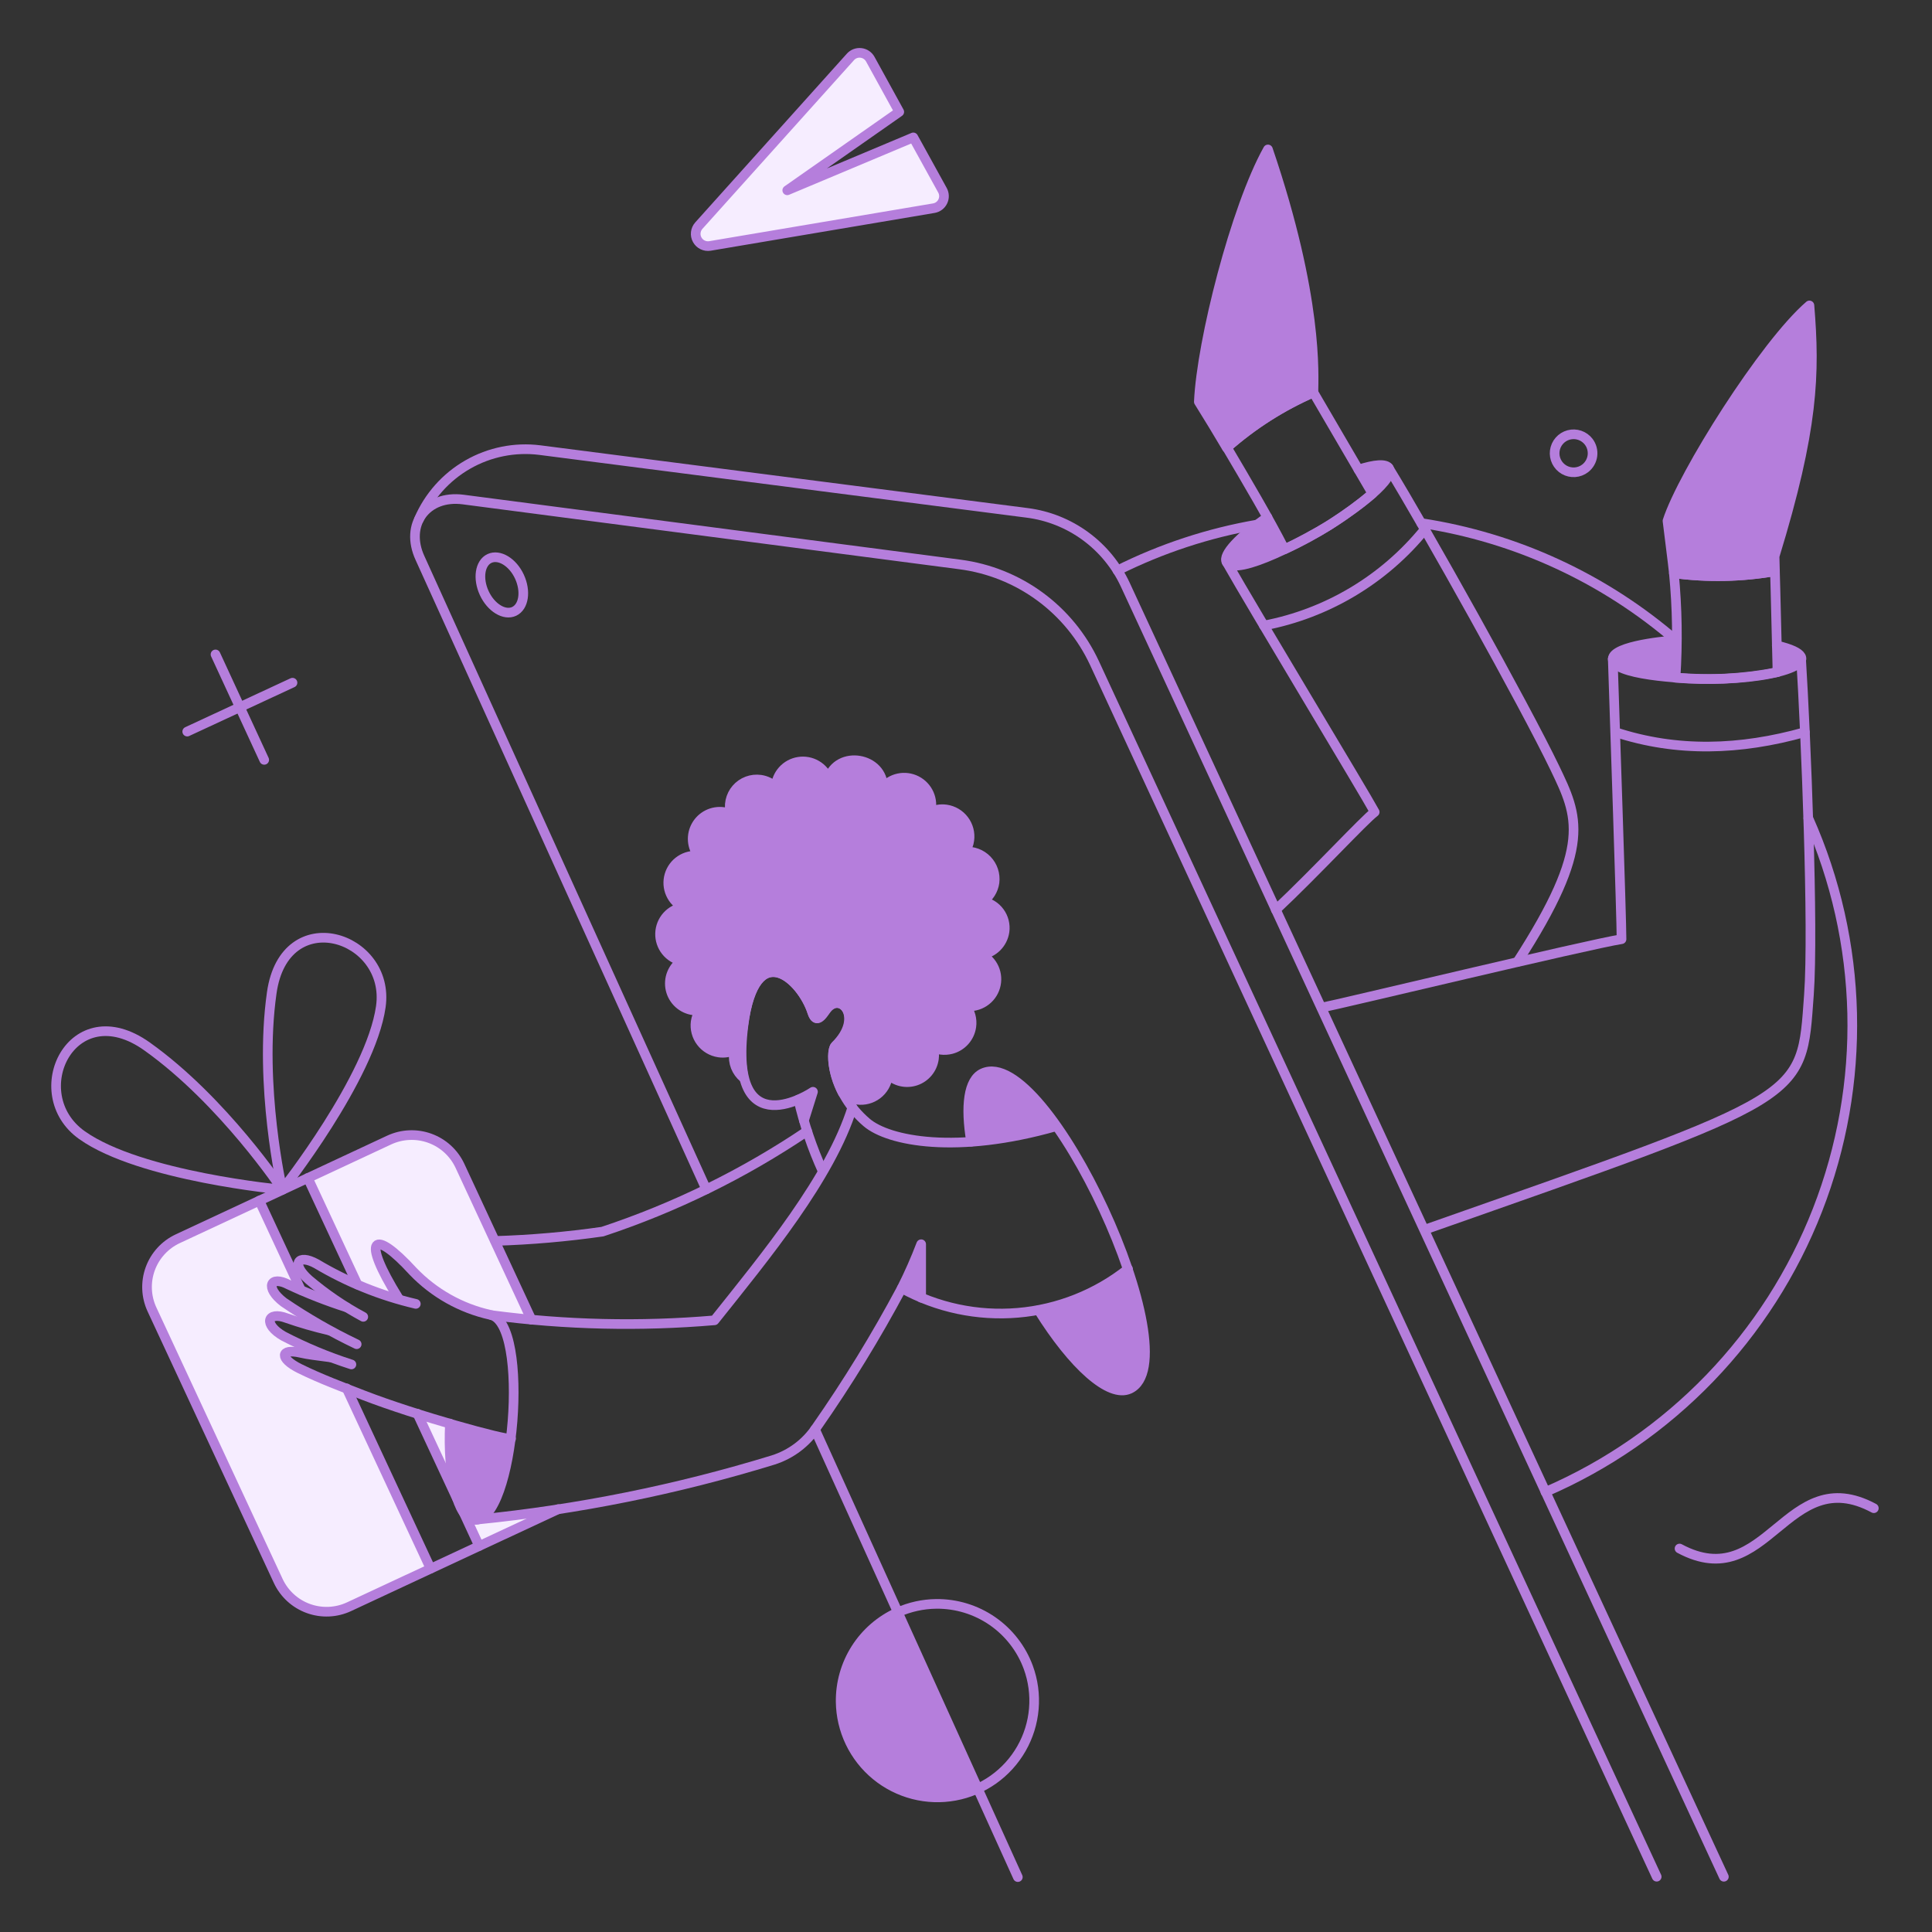<svg width="154" height="154" viewBox="0 0 154 154" fill="none" xmlns="http://www.w3.org/2000/svg">
<rect x="0" y="0" width="154" height="154" fill="#333333" stroke="none"/>
<path d="M36.679 92.939C36.325 92.177 35.753 91.537 35.035 91.102C34.316 90.666 33.485 90.453 32.646 90.491C32.088 90.516 31.542 90.651 31.037 90.889L24.551 93.913L28.506 102.408C29.535 102.864 30.594 103.248 31.677 103.556C28.637 98.685 29.742 97.841 32.942 101.331C36.021 104.691 39.82 104.975 42.379 105.215L36.679 92.939Z" fill="#F6EDFF"/>
<path d="M35.864 113.472C34.999 113.218 34.136 112.956 33.276 112.687L36.446 119.492C35.914 117.532 35.717 115.497 35.864 113.472Z" fill="#F6EDFF"/>
<path d="M38.104 121.107C37.67 121.291 37.217 120.948 36.94 120.525L38.206 123.23L44.502 120.292C42.699 120.541 39.165 120.975 38.104 121.107Z" fill="#F6EDFF"/>
<path d="M27.619 110.668C26.368 110.173 25.089 109.664 23.882 109.068C22.253 108.268 22.351 107.44 23.94 107.818C24.522 107.949 25.205 108.036 26.325 108.18C25.044 107.705 23.796 107.147 22.588 106.508C20.945 105.578 21.265 104.502 22.835 105.069C23.257 105.229 24.231 105.534 25.365 105.825L25.191 105.461C24.294 104.952 23.425 104.394 22.588 103.79C21.076 102.626 21.512 101.608 22.996 102.393C23.214 102.509 23.548 102.655 23.955 102.829L20.64 95.704L14.168 98.729C13.406 99.082 12.767 99.655 12.331 100.373C11.895 101.091 11.682 101.923 11.72 102.762C11.746 103.319 11.881 103.866 12.118 104.371L22.181 126.009C22.416 126.515 22.748 126.97 23.159 127.347C23.57 127.724 24.052 128.016 24.576 128.207C25.1 128.397 25.657 128.482 26.214 128.457C26.771 128.432 27.318 128.297 27.823 128.06L34.309 125.034L27.619 110.668Z" fill="#F6EDFF"/>
<path d="M72.8 10.952L62.752 15.17L71.681 8.917L69.369 4.714C69.293 4.578 69.186 4.461 69.056 4.375C68.926 4.288 68.777 4.234 68.621 4.217C68.466 4.2 68.309 4.22 68.163 4.276C68.018 4.332 67.887 4.423 67.784 4.54L55.699 17.991C55.566 18.142 55.482 18.331 55.46 18.531C55.437 18.731 55.477 18.934 55.575 19.11C55.672 19.287 55.821 19.43 56.002 19.518C56.183 19.607 56.387 19.637 56.586 19.605L74.429 16.595C74.582 16.57 74.728 16.509 74.852 16.416C74.977 16.324 75.078 16.203 75.146 16.063C75.215 15.923 75.249 15.77 75.245 15.614C75.242 15.459 75.201 15.307 75.127 15.17L72.8 10.952Z" fill="#F6EDFF"/>
<path d="M78.326 85.551C77.192 86.075 76.93 88.139 77.408 91.005C79.707 90.82 81.982 90.405 84.199 89.769C81.947 86.744 79.649 84.94 78.326 85.551Z" fill="#B57EDC"/>
<path d="M89.916 101.155C87.837 102.804 85.393 103.932 82.79 104.446C85.525 108.823 88.433 111.47 90.047 110.713C91.661 109.968 91.516 106.056 89.916 101.155Z" fill="#B57EDC"/>
<path d="M144.23 24.346C140.638 27.443 134.123 37.782 132.916 41.52C133.134 43.323 133.309 44.602 133.425 45.693C136.103 46.051 138.82 45.997 141.482 45.533L141.452 44.341C144.564 34.176 144.681 29.813 144.23 24.346Z" fill="#B57EDC"/>
<path d="M101.069 11.912C98.481 16.551 95.776 27.196 95.559 32.024C96.316 33.236 97.057 34.458 97.784 35.688C99.837 33.861 102.169 32.374 104.692 31.282C104.737 28.576 105.097 23.743 101.069 11.912Z" fill="#B57EDC"/>
<path d="M35.864 113.472C35.66 117.674 36.49 121.048 37.784 121.149C39.008 121.252 40.241 118.459 40.736 114.679C39.08 114.419 37.449 114.015 35.864 113.472Z" fill="#B57EDC"/>
<path d="M71.55 128.509C70.626 128.927 69.794 129.522 69.101 130.262C68.408 131.002 67.868 131.871 67.511 132.82C66.79 134.736 66.86 136.859 67.704 138.724C68.549 140.588 70.099 142.041 72.014 142.763C72.963 143.12 73.972 143.287 74.986 143.254C75.999 143.221 76.995 142.989 77.919 142.571L71.55 128.509Z" fill="#B57EDC"/>
<path d="M141.642 51.466L141.685 53.589C144.23 52.962 144.172 52.047 141.642 51.466Z" fill="#B57EDC"/>
<path d="M97.769 44.791C98.094 45.355 99.979 44.907 102.393 43.802C101.971 42.974 101.506 42.119 101.026 41.228C98.801 42.784 97.439 44.221 97.769 44.791Z" fill="#B57EDC"/>
<path d="M110.711 37.318C110.492 36.939 109.576 37.011 108.282 37.434L109.402 39.353C110.42 38.437 110.929 37.696 110.711 37.318Z" fill="#B57EDC"/>
<path d="M73.382 99.178C73.001 100.395 72.494 101.569 71.87 102.682L73.426 103.425L73.382 99.178Z" fill="#B57EDC"/>
<path d="M64.802 87.035L64.104 89.245L63.639 87.646L64.802 87.035Z" fill="#B57EDC"/>
<path d="M128.554 52.528C128.554 53.226 130.648 53.808 133.556 54.026C133.6 52.848 133.614 51.874 133.629 51.03C130.677 51.234 128.554 51.83 128.554 52.528Z" fill="#B57EDC"/>
<path d="M78.312 71.854C78.71 71.594 79.012 71.21 79.17 70.761C79.327 70.312 79.332 69.824 79.183 69.372C79.081 69.06 78.909 68.775 78.68 68.538C78.452 68.302 78.173 68.12 77.865 68.007C77.556 67.894 77.226 67.852 76.899 67.884C77.096 67.614 77.222 67.298 77.263 66.966C77.339 66.397 77.188 65.822 76.842 65.364C76.496 64.907 75.984 64.605 75.416 64.523C74.988 64.463 74.552 64.534 74.165 64.726C74.296 64.246 74.257 63.735 74.056 63.28C73.855 62.824 73.503 62.452 73.06 62.225C72.617 61.998 72.109 61.931 71.621 62.034C71.134 62.138 70.698 62.405 70.385 62.792C70.388 62.269 70.201 61.763 69.858 61.367C69.516 60.971 69.042 60.713 68.523 60.64L68.378 60.611C67.873 60.541 67.36 60.652 66.929 60.923C66.498 61.195 66.177 61.609 66.021 62.094C65.852 61.644 65.537 61.263 65.126 61.011C64.715 60.76 64.233 60.652 63.754 60.705C63.275 60.759 62.828 60.97 62.483 61.306C62.138 61.642 61.915 62.083 61.848 62.56C61.836 62.622 61.831 62.685 61.834 62.749C61.503 62.43 61.081 62.221 60.627 62.153C60.345 62.112 60.058 62.129 59.782 62.2C59.507 62.271 59.248 62.396 59.021 62.568C58.794 62.739 58.603 62.954 58.459 63.2C58.316 63.446 58.222 63.717 58.184 63.999C58.145 64.302 58.172 64.609 58.259 64.902C58.075 64.813 57.879 64.754 57.677 64.727C57.249 64.668 56.812 64.738 56.424 64.929C56.036 65.12 55.715 65.423 55.5 65.799C55.286 66.174 55.19 66.606 55.223 67.037C55.256 67.468 55.418 67.879 55.687 68.218C55.178 68.157 54.664 68.279 54.236 68.562C53.809 68.845 53.496 69.27 53.352 69.763C53.209 70.255 53.245 70.782 53.454 71.25C53.663 71.718 54.031 72.097 54.493 72.319C53.984 72.387 53.516 72.634 53.171 73.015C52.827 73.397 52.63 73.888 52.614 74.401C52.598 74.915 52.765 75.417 53.086 75.819C53.406 76.22 53.858 76.495 54.362 76.594C53.996 76.837 53.713 77.185 53.55 77.593C53.387 78.001 53.352 78.448 53.45 78.877C53.548 79.305 53.774 79.693 54.098 79.989C54.422 80.285 54.829 80.476 55.264 80.535C55.442 80.549 55.621 80.549 55.8 80.535C55.618 80.812 55.499 81.125 55.451 81.453C55.374 82.022 55.526 82.597 55.872 83.055C56.217 83.512 56.73 83.815 57.297 83.896C57.73 83.964 58.173 83.892 58.563 83.693C58.456 84.093 58.466 84.515 58.592 84.91C58.719 85.305 58.956 85.654 59.275 85.918C59.001 84.531 58.992 83.106 59.246 81.715C60.249 74.445 64.045 78.211 64.786 80.843C64.961 81.308 65.266 81.323 65.804 80.523C66.924 78.865 68.975 81.075 66.576 83.373C66.328 83.62 66.211 85.307 67.188 87.139C67.504 87.425 67.9 87.607 68.322 87.662C68.619 87.703 68.921 87.681 69.21 87.598C69.498 87.516 69.766 87.374 69.997 87.183C70.228 86.992 70.417 86.755 70.552 86.487C70.686 86.219 70.764 85.926 70.779 85.627C71.064 85.912 71.422 86.112 71.813 86.204C72.205 86.296 72.615 86.277 72.996 86.148C73.377 86.019 73.715 85.787 73.971 85.476C74.227 85.165 74.391 84.79 74.444 84.391C74.484 84.094 74.464 83.793 74.386 83.504C74.692 83.643 75.027 83.71 75.364 83.697C75.701 83.684 76.03 83.593 76.325 83.43C76.62 83.268 76.873 83.039 77.064 82.761C77.255 82.484 77.379 82.165 77.425 81.831C77.467 81.545 77.45 81.252 77.375 80.972C77.3 80.692 77.168 80.43 76.989 80.203C77.499 80.267 78.015 80.148 78.446 79.866C78.876 79.585 79.192 79.159 79.337 78.666C79.482 78.173 79.446 77.644 79.237 77.174C79.028 76.705 78.659 76.325 78.195 76.102C78.667 76.042 79.106 75.828 79.445 75.495C79.783 75.161 80.003 74.726 80.071 74.255C80.146 73.705 80.005 73.147 79.677 72.699C79.349 72.251 78.859 71.948 78.312 71.854Z" fill="#B57EDC"/>
<path d="M144.143 65.223C146.323 70.121 147.51 75.402 147.636 80.762C147.761 86.122 146.822 91.453 144.873 96.447C142.925 101.442 140.005 106 136.282 109.859C132.56 113.717 128.109 116.799 123.188 118.926" stroke="#B57EDC" stroke-width="0.769" stroke-linecap="round" stroke-linejoin="round"/>
<path d="M113.285 41.694C120.828 42.843 127.892 46.105 133.658 51.103" stroke="#B57EDC" stroke-width="0.769" stroke-linecap="round" stroke-linejoin="round"/>
<path d="M89.073 45.474C92.591 43.714 96.349 42.48 100.226 41.81" stroke="#B57EDC" stroke-width="0.769" stroke-linecap="round" stroke-linejoin="round"/>
<path d="M64.962 113.938L81.132 149.623" stroke="#B57EDC" stroke-width="0.769" stroke-linecap="round" stroke-linejoin="round"/>
<path d="M56.296 94.8L33.48 44.486C32.244 41.807 33.989 39.44 36.911 39.817L76.523 44.994C78.826 45.295 81.015 46.172 82.888 47.545C84.761 48.918 86.257 50.742 87.238 52.847L132.055 149.593" stroke="#B57EDC" stroke-width="0.769" stroke-linecap="round" stroke-linejoin="round"/>
<path d="M64.333 90.164C59.288 93.568 53.799 96.263 48.021 98.174C45.187 98.581 42.332 98.829 39.471 98.916" stroke="#B57EDC" stroke-width="0.769" stroke-linecap="round" stroke-linejoin="round"/>
<path d="M42.364 105.198L36.661 92.924C36.184 91.905 35.322 91.116 34.264 90.732C33.207 90.348 32.039 90.399 31.019 90.874L14.168 98.741C13.149 99.218 12.36 100.08 11.975 101.138C11.591 102.195 11.642 103.363 12.117 104.383L22.18 126.022C22.657 127.041 23.519 127.83 24.577 128.214C25.635 128.599 26.802 128.548 27.823 128.072L44.502 120.292" stroke="#B57EDC" stroke-width="0.769" stroke-linecap="round" stroke-linejoin="round"/>
<path d="M22.515 94.83C22.515 94.83 11.183 93.787 6.533 90.482C1.883 87.176 5.745 79.155 11.725 83.414C17.8 87.738 22.515 94.83 22.515 94.83Z" stroke="#B57EDC" stroke-width="0.769" stroke-linecap="round" stroke-linejoin="round"/>
<path d="M22.503 94.829C22.503 94.829 29.548 85.902 30.355 80.244C31.162 74.586 22.687 71.884 21.661 79.136C20.608 86.528 22.503 94.829 22.503 94.829Z" stroke="#B57EDC" stroke-width="0.769" stroke-linecap="round" stroke-linejoin="round"/>
<path d="M64.081 89.321L64.802 87.025C64.802 87.025 58.013 91.634 59.262 81.716C60.158 74.599 63.884 78.043 64.746 80.661C64.948 81.273 65.195 81.467 65.818 80.539C66.936 78.88 69 81.104 66.588 83.389C66.125 83.828 66.302 87.092 69.076 89.468C70.836 90.977 76.288 92.027 84.184 89.774" stroke="#B57EDC" stroke-width="0.769" stroke-linecap="round" stroke-linejoin="round"/>
<path d="M63.639 87.647C64.093 89.606 64.741 91.515 65.573 93.347" stroke="#B57EDC" stroke-width="0.769" stroke-linecap="round" stroke-linejoin="round"/>
<path d="M67.944 88.272C66.183 93.899 61.007 100.152 56.95 105.242C51.034 105.749 45.081 105.612 39.194 104.834" stroke="#B57EDC" stroke-width="0.769" stroke-linecap="round" stroke-linejoin="round"/>
<path d="M89.916 101.155C87.394 103.158 84.337 104.372 81.128 104.644C77.919 104.916 74.701 104.235 71.878 102.686C69.835 106.515 67.564 110.219 65.078 113.777C64.257 115.015 63.035 115.934 61.618 116.379C53.946 118.735 46.06 120.323 38.075 121.12" stroke="#B57EDC" stroke-width="0.769" stroke-linecap="round" stroke-linejoin="round"/>
<path d="M82.79 104.442C85.525 108.819 88.43 111.459 90.047 110.709C95.05 108.388 83.409 83.207 78.326 85.551C77.192 86.076 76.93 88.14 77.408 91.005" stroke="#B57EDC" stroke-width="0.769" stroke-linecap="round" stroke-linejoin="round"/>
<path d="M128.554 52.527C128.699 57.006 129.252 73.191 129.252 74.863C126.692 75.256 106.494 80.113 105.345 80.316" stroke="#B57EDC" stroke-width="0.769" stroke-linecap="round" stroke-linejoin="round"/>
<path d="M113.576 98.014C144.245 87.224 143.573 87.733 144.189 79.314C144.58 73.948 143.942 58.563 143.564 52.514" stroke="#B57EDC" stroke-width="0.769" stroke-linecap="round" stroke-linejoin="round"/>
<path d="M97.769 44.791C99.979 48.688 108.789 63.259 109.577 64.728C108.735 65.353 104.88 69.527 101.694 72.523" stroke="#B57EDC" stroke-width="0.769" stroke-linecap="round" stroke-linejoin="round"/>
<path d="M120.948 76.682C126.954 67.389 125.788 65.079 123.933 61.209C121.53 56.208 113.608 42.043 110.671 37.273" stroke="#B57EDC" stroke-width="0.769" stroke-linecap="round" stroke-linejoin="round"/>
<path d="M101.069 11.912C98.481 16.551 95.776 27.196 95.559 32.024C96.316 33.236 97.057 34.458 97.784 35.688C99.845 33.871 102.175 32.385 104.692 31.282C104.704 29.938 105.097 23.743 101.069 11.912Z" stroke="#B57EDC" stroke-width="0.769" stroke-linecap="round" stroke-linejoin="round"/>
<path d="M33.387 41.41C34.176 39.566 35.543 38.029 37.283 37.031C39.023 36.032 41.04 35.628 43.03 35.878L81.871 40.88C83.554 41.095 85.155 41.734 86.523 42.736C87.892 43.739 88.985 45.072 89.698 46.611L137.409 149.596" stroke="#B57EDC" stroke-width="0.769" stroke-linecap="round" stroke-linejoin="round"/>
<path d="M41.406 45.969C41.942 47.133 41.755 48.369 40.984 48.732C40.214 49.096 39.138 48.441 38.6 47.278C38.062 46.115 38.248 44.873 39.021 44.515C39.795 44.158 40.87 44.806 41.406 45.969Z" stroke="#B57EDC" stroke-width="0.769" stroke-linecap="round" stroke-linejoin="round"/>
<path d="M17.178 52.164L21.061 60.569" stroke="#B57EDC" stroke-width="0.769" stroke-linecap="round" stroke-linejoin="round"/>
<path d="M23.315 54.418L14.924 58.315" stroke="#B57EDC" stroke-width="0.769" stroke-linecap="round" stroke-linejoin="round"/>
<path d="M128.757 58.358C133.668 59.971 138.695 59.812 143.867 58.358" stroke="#B57EDC" stroke-width="0.769" stroke-linecap="round" stroke-linejoin="round"/>
<path d="M100.745 49.864C105.79 48.902 110.333 46.186 113.569 42.196" stroke="#B57EDC" stroke-width="0.769" stroke-linecap="round" stroke-linejoin="round"/>
<path d="M72.8 10.952L62.752 15.17L71.681 8.917L69.369 4.714C69.293 4.578 69.186 4.461 69.056 4.375C68.926 4.288 68.777 4.234 68.621 4.217C68.466 4.2 68.309 4.22 68.163 4.276C68.018 4.332 67.887 4.423 67.784 4.54L55.699 17.991C55.566 18.142 55.482 18.331 55.46 18.531C55.437 18.731 55.477 18.934 55.575 19.11C55.672 19.287 55.821 19.43 56.002 19.518C56.183 19.607 56.387 19.637 56.586 19.605L74.429 16.595C74.582 16.57 74.728 16.509 74.852 16.416C74.977 16.324 75.078 16.203 75.146 16.063C75.215 15.923 75.249 15.77 75.245 15.614C75.242 15.459 75.201 15.307 75.127 15.17L72.8 10.952Z" stroke="#B57EDC" stroke-width="0.769" stroke-linecap="round" stroke-linejoin="round"/>
<path d="M133.876 123.433C140.886 127.199 142.354 116.453 149.363 120.219" stroke="#B57EDC" stroke-width="0.769" stroke-linecap="round" stroke-linejoin="round"/>
<path d="M33.145 103.933C30.355 103.28 27.681 102.201 25.219 100.734C23.736 99.92 23.18 100.739 24.623 102.014C25.96 103.147 27.412 104.137 28.956 104.966" stroke="#B57EDC" stroke-width="0.769" stroke-linecap="round" stroke-linejoin="round"/>
<path d="M27.63 104.209C26.057 103.706 24.518 103.104 23.021 102.406C21.525 101.617 21.088 102.635 22.614 103.802C24.464 105.063 26.409 106.182 28.43 107.147" stroke="#B57EDC" stroke-width="0.769" stroke-linecap="round" stroke-linejoin="round"/>
<path d="M26.223 106.042C25.082 105.777 23.956 105.452 22.849 105.068C21.286 104.481 20.96 105.573 22.602 106.507C24.338 107.409 26.148 108.163 28.011 108.761" stroke="#B57EDC" stroke-width="0.769" stroke-linecap="round" stroke-linejoin="round"/>
<path d="M40.736 114.679C40.329 114.809 33.188 112.847 28.986 111.218C27.302 110.563 25.542 109.906 23.896 109.095C22.24 108.277 22.338 107.46 23.94 107.83C24.521 107.964 25.205 108.048 26.325 108.193" stroke="#B57EDC" stroke-width="0.769" stroke-linecap="round" stroke-linejoin="round"/>
<path d="M35.864 113.472C35.66 117.675 36.49 121.045 37.784 121.15C41.022 121.413 42.299 105.365 39.078 104.806C36.732 104.282 34.593 103.078 32.927 101.344C29.738 97.858 28.739 98.611 31.764 103.482" stroke="#B57EDC" stroke-width="0.769" stroke-linecap="round" stroke-linejoin="round"/>
<path d="M71.55 128.524C70.182 129.141 69.024 130.145 68.217 131.411C67.411 132.677 66.991 134.151 67.009 135.652C67.023 136.775 67.282 137.881 67.767 138.893C68.253 139.906 68.954 140.8 69.821 141.513C70.688 142.227 71.701 142.742 72.788 143.024C73.875 143.305 75.01 143.346 76.115 143.143C77.219 142.941 78.266 142.499 79.182 141.85C80.098 141.2 80.861 140.359 81.418 139.384C81.976 138.409 82.313 137.324 82.407 136.205C82.502 135.086 82.351 133.96 81.965 132.906C81.413 131.407 80.412 130.116 79.097 129.21C77.782 128.304 76.219 127.828 74.622 127.846C73.562 127.859 72.517 128.089 71.55 128.524Z" stroke="#B57EDC" stroke-width="0.769" stroke-linecap="round" stroke-linejoin="round"/>
<path d="M108.283 37.434C109.577 37.012 110.49 36.941 110.711 37.318C111.323 38.361 106.879 41.297 105.837 41.936C104.459 42.778 98.513 46.081 97.769 44.792C97.439 44.221 98.801 42.785 101.026 41.229" stroke="#B57EDC" stroke-width="0.769" stroke-linecap="round" stroke-linejoin="round"/>
<path d="M104.691 31.281C102.176 32.372 99.849 33.855 97.797 35.673C99.411 38.407 101.098 41.26 102.393 43.786C104.919 42.629 107.276 41.135 109.402 39.347L104.691 31.281Z" stroke="#B57EDC" stroke-width="0.769" stroke-linecap="round" stroke-linejoin="round"/>
<path d="M144.23 24.346C140.638 27.443 134.123 37.782 132.916 41.52C133.134 43.323 133.309 44.602 133.425 45.693C136.103 46.051 138.82 45.997 141.482 45.533L141.452 44.341C144.564 34.176 144.681 29.813 144.23 24.346Z" stroke="#B57EDC" stroke-width="0.769" stroke-linecap="round" stroke-linejoin="round"/>
<path d="M141.481 45.533C138.82 45.997 136.103 46.051 133.425 45.693C133.694 48.463 133.738 51.249 133.556 54.026C136.273 54.253 139.009 54.102 141.685 53.575C141.484 45.454 141.521 46.908 141.481 45.533Z" stroke="#B57EDC" stroke-width="0.769" stroke-linecap="round" stroke-linejoin="round"/>
<path d="M126.357 37.331C126.12 37.514 125.834 37.623 125.535 37.643C125.236 37.663 124.938 37.594 124.678 37.445C124.418 37.295 124.209 37.072 124.076 36.804C123.943 36.535 123.892 36.233 123.931 35.936C123.97 35.639 124.096 35.36 124.293 35.135C124.49 34.909 124.75 34.747 125.039 34.669C125.329 34.591 125.634 34.601 125.918 34.697C126.202 34.793 126.451 34.971 126.634 35.209C126.877 35.527 126.984 35.929 126.932 36.327C126.88 36.724 126.674 37.085 126.357 37.331Z" stroke="#B57EDC" stroke-width="0.769" stroke-linecap="round" stroke-linejoin="round"/>
<path d="M80.071 74.254C80.004 74.724 79.784 75.16 79.445 75.494C79.106 75.827 78.667 76.04 78.195 76.1C78.659 76.322 79.029 76.702 79.239 77.172C79.448 77.642 79.483 78.171 79.337 78.664C79.192 79.157 78.876 79.582 78.445 79.864C78.015 80.145 77.499 80.265 76.989 80.201C77.168 80.429 77.299 80.691 77.373 80.971C77.448 81.25 77.466 81.543 77.425 81.829C77.366 82.254 77.182 82.651 76.897 82.971C76.613 83.291 76.24 83.519 75.825 83.627C75.55 83.698 75.263 83.715 74.982 83.676C74.776 83.647 74.575 83.589 74.386 83.502C74.463 83.791 74.483 84.092 74.444 84.389C74.39 84.787 74.226 85.163 73.97 85.473C73.714 85.784 73.377 86.016 72.996 86.145C72.615 86.274 72.205 86.293 71.814 86.201C71.422 86.109 71.064 85.909 70.779 85.625C70.782 85.688 70.777 85.752 70.765 85.814C70.684 86.382 70.382 86.895 69.924 87.241C69.466 87.587 68.891 87.737 68.322 87.66C67.9 87.605 67.504 87.422 67.188 87.137C66.213 85.305 66.327 83.617 66.576 83.371C68.948 81.047 66.923 78.862 65.804 80.521C65.34 81.21 64.984 81.449 64.741 80.691C63.903 78.071 60.239 74.581 59.246 81.713C58.993 83.104 59.003 84.529 59.275 85.916C58.99 85.682 58.769 85.379 58.634 85.035C58.499 84.691 58.455 84.318 58.504 83.953C58.516 83.864 58.535 83.776 58.563 83.691C58.172 83.888 57.73 83.959 57.297 83.894C56.731 83.81 56.22 83.507 55.875 83.05C55.529 82.594 55.377 82.019 55.451 81.451C55.499 81.124 55.618 80.81 55.8 80.533C55.621 80.547 55.442 80.547 55.264 80.533C54.828 80.475 54.421 80.284 54.096 79.988C53.772 79.692 53.545 79.304 53.447 78.875C53.349 78.447 53.384 77.999 53.548 77.591C53.711 77.183 53.996 76.834 54.362 76.592C53.858 76.493 53.406 76.219 53.086 75.817C52.765 75.415 52.598 74.913 52.614 74.399C52.63 73.886 52.827 73.394 53.171 73.013C53.516 72.632 53.984 72.385 54.493 72.317C54.032 72.095 53.665 71.716 53.456 71.248C53.248 70.781 53.212 70.254 53.355 69.763C53.498 69.271 53.81 68.846 54.237 68.563C54.664 68.28 55.177 68.157 55.686 68.217C55.416 67.878 55.254 67.467 55.22 67.036C55.187 66.604 55.283 66.173 55.498 65.797C55.712 65.421 56.034 65.118 56.422 64.927C56.81 64.736 57.247 64.666 57.676 64.726C57.877 64.753 58.074 64.812 58.257 64.9C58.154 64.554 58.139 64.187 58.215 63.834C58.291 63.48 58.454 63.151 58.69 62.878C58.926 62.604 59.228 62.394 59.566 62.267C59.905 62.141 60.27 62.101 60.627 62.152C61.082 62.219 61.505 62.428 61.834 62.748C61.86 62.252 62.055 61.779 62.388 61.409C62.721 61.04 63.171 60.796 63.662 60.72C64.154 60.643 64.657 60.737 65.086 60.988C65.516 61.238 65.847 61.629 66.022 62.094C66.796 59.703 70.418 60.358 70.385 62.792C70.698 62.406 71.135 62.139 71.621 62.036C72.108 61.933 72.616 62.001 73.058 62.227C73.501 62.454 73.853 62.826 74.055 63.281C74.256 63.735 74.295 64.246 74.165 64.726C74.552 64.533 74.988 64.462 75.416 64.522C75.984 64.604 76.498 64.906 76.844 65.365C77.191 65.823 77.342 66.399 77.265 66.968C77.223 67.3 77.098 67.616 76.901 67.887C77.228 67.857 77.556 67.901 77.864 68.015C78.171 68.129 78.448 68.311 78.676 68.547C78.903 68.783 79.075 69.067 79.178 69.378C79.281 69.689 79.313 70.019 79.272 70.344C79.229 70.65 79.121 70.944 78.956 71.205C78.79 71.466 78.571 71.688 78.312 71.856C78.859 71.949 79.349 72.251 79.677 72.699C80.005 73.146 80.147 73.704 80.071 74.254Z" stroke="#B57EDC" stroke-width="0.769" stroke-linecap="round" stroke-linejoin="round"/>
<path d="M20.668 95.702L23.983 102.827" stroke="#B57EDC" stroke-width="0.769" stroke-linecap="round" stroke-linejoin="round"/>
<path d="M27.633 110.666L34.323 125.033" stroke="#B57EDC" stroke-width="0.769" stroke-linecap="round" stroke-linejoin="round"/>
<path d="M24.536 93.899L28.491 102.391" stroke="#B57EDC" stroke-width="0.769" stroke-linecap="round" stroke-linejoin="round"/>
<path d="M33.276 112.687L36.446 119.492" stroke="#B57EDC" stroke-width="0.769" stroke-linecap="round" stroke-linejoin="round"/>
<path d="M36.94 120.524L38.191 123.23" stroke="#B57EDC" stroke-width="0.769" stroke-linecap="round" stroke-linejoin="round"/>
<path d="M133.628 51.03C132.349 51.118 128.041 51.588 128.601 52.731C129.187 53.919 134.877 54.13 136.319 54.126C142.074 54.111 146.223 52.529 141.626 51.452" stroke="#B57EDC" stroke-width="0.769" stroke-linecap="round" stroke-linejoin="round"/>
<path d="M71.881 102.679C72.456 101.54 72.972 100.371 73.426 99.178V103.438" stroke="#B57EDC" stroke-width="0.769" stroke-linecap="round" stroke-linejoin="round"/>
</svg>
